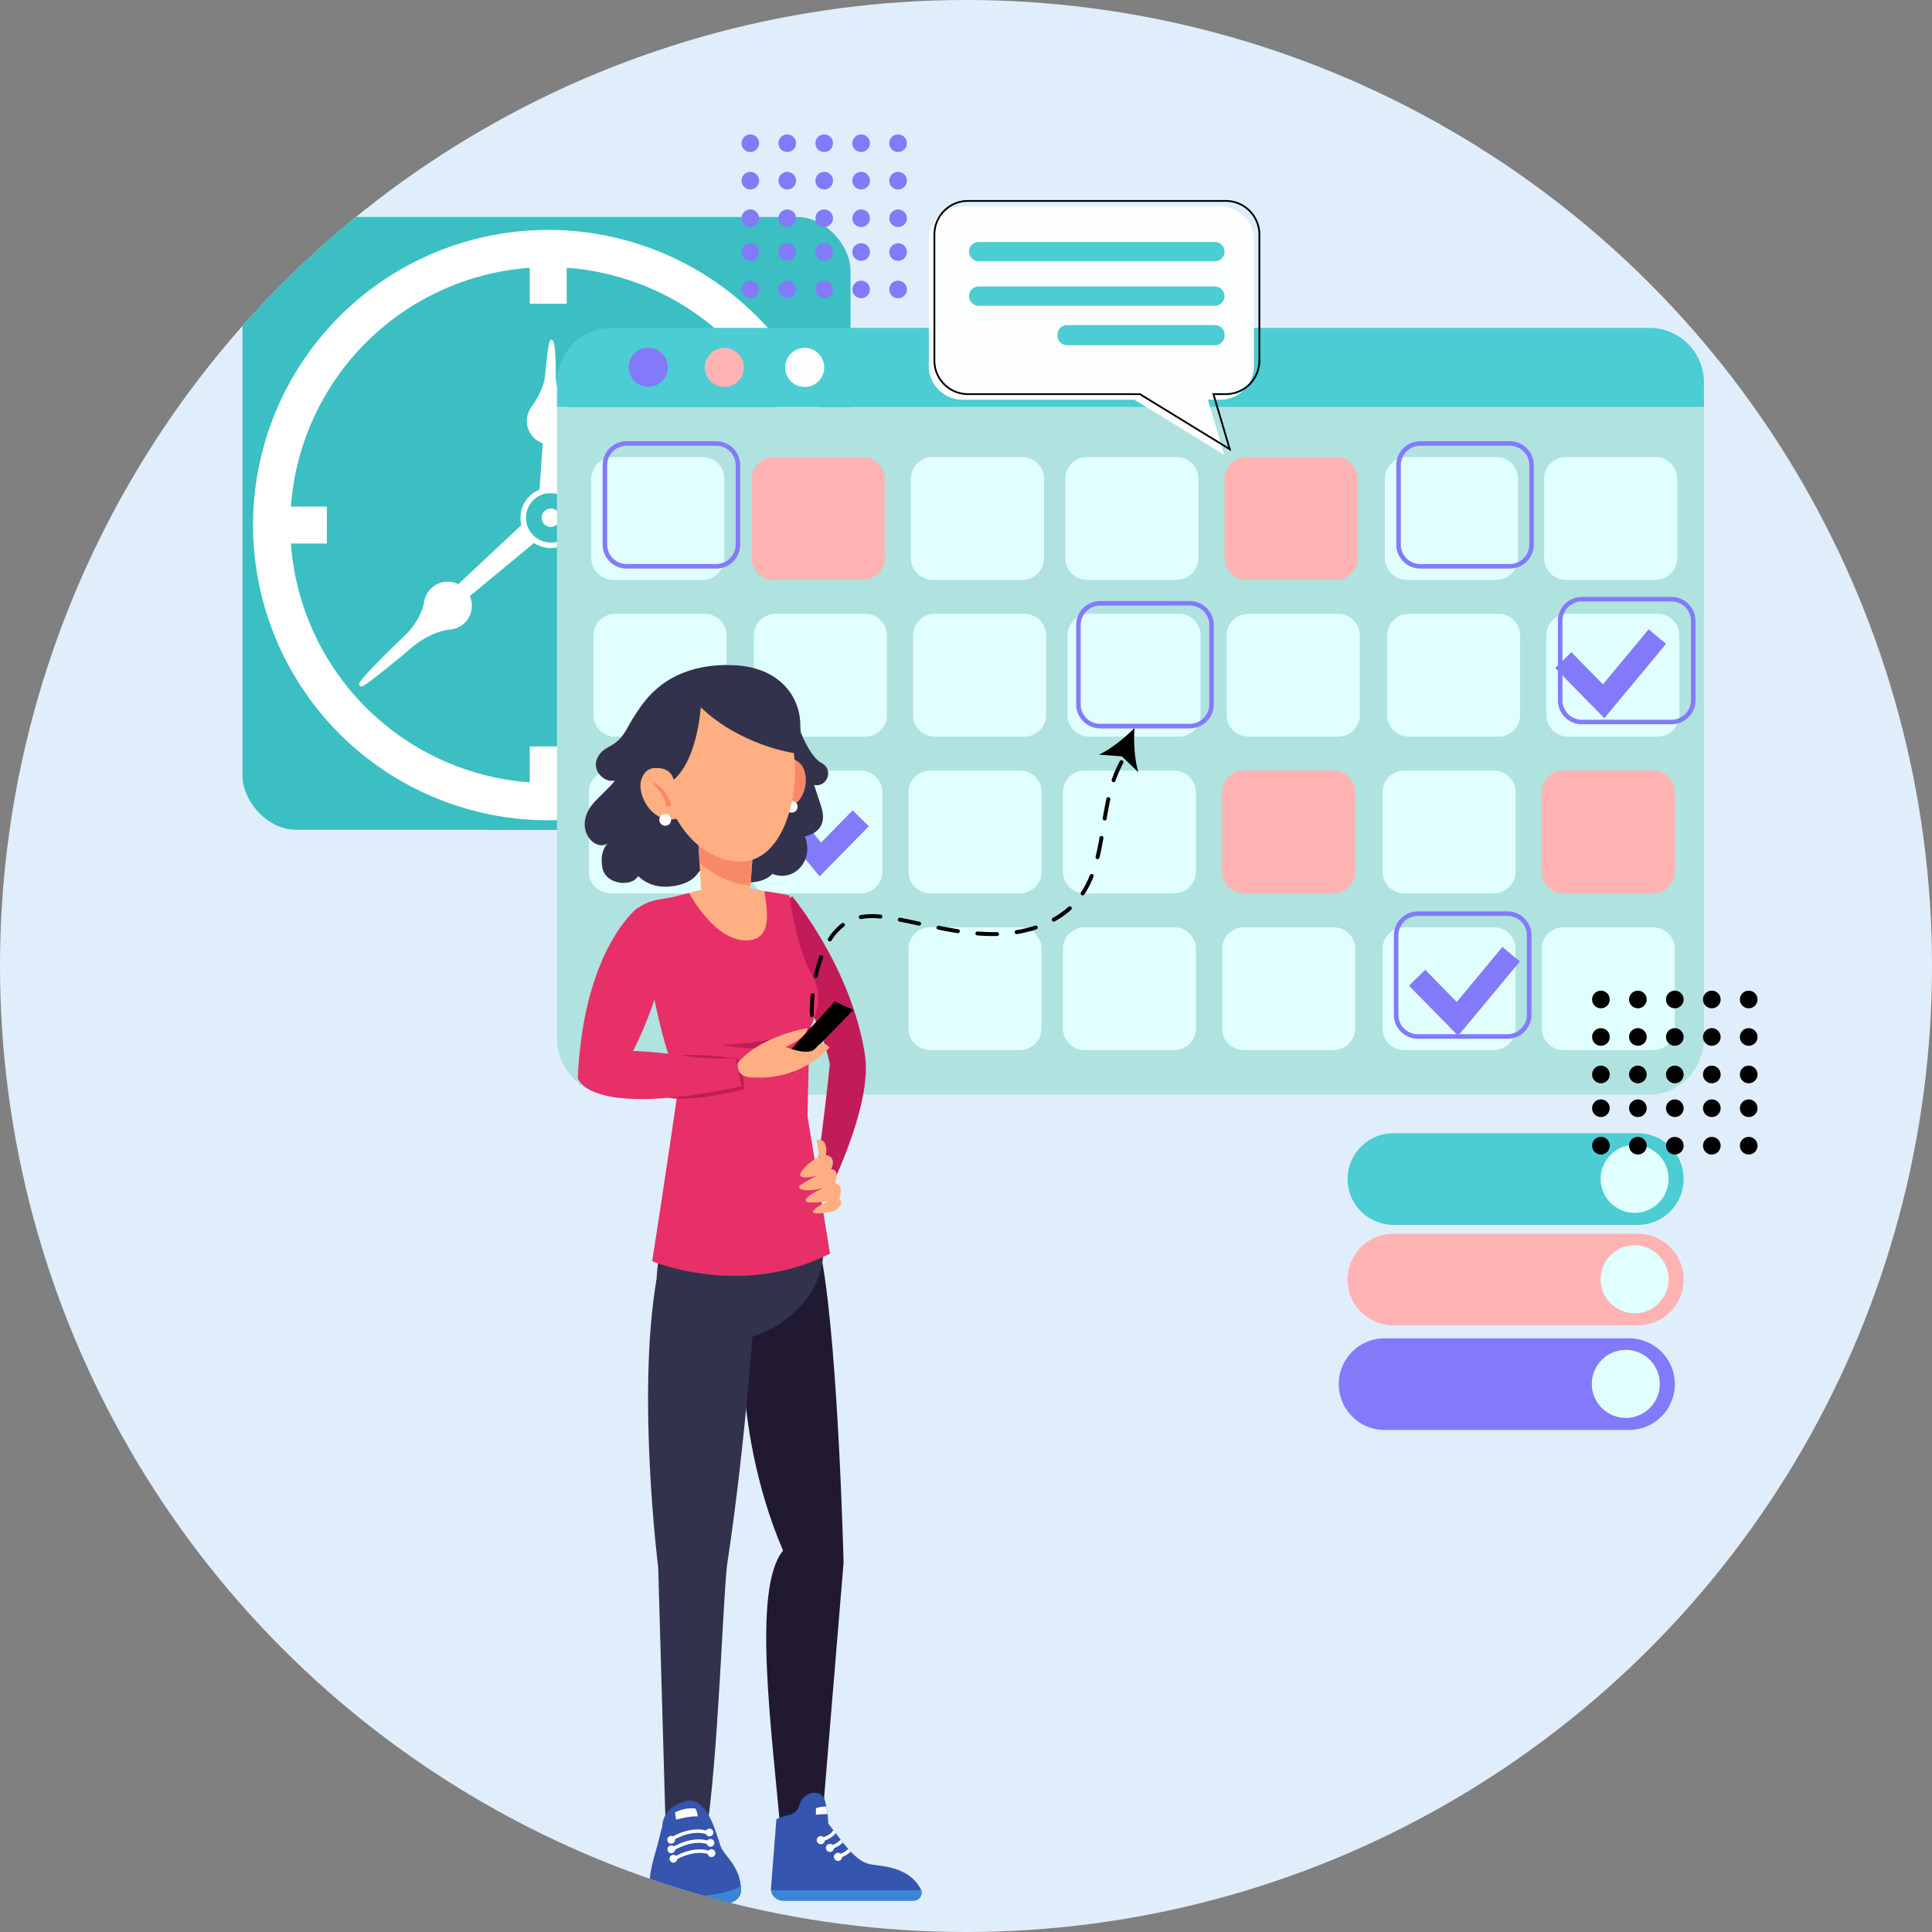 <svg xmlns="http://www.w3.org/2000/svg" xmlns:xlink="http://www.w3.org/1999/xlink" viewBox="0 0 1080 1080"><rect x="0" y="0" width="1080" height="1080" fill="#808080" stroke="none"/><defs><style>.cls-1{fill:#e0eefb;}.cls-2,.cls-6{fill:#3bbfc3;}.cls-3{isolation:isolate;}.cls-4{clip-path:url(#clip-path);}.cls-5{clip-path:url(#clip-path-2);}.cls-6{mix-blend-mode:multiply;}.cls-7{fill:#fff;}.cls-8{fill:#b0e2e0;}.cls-9{fill:#4cccd3;}.cls-10{fill:#e1fffe;}.cls-11{fill:#ffb3b3;}.cls-12{fill:#837af9;}.cls-13{fill:#fdffff;}.cls-14{fill:none;stroke:#000;stroke-miterlimit:10;}.cls-15{fill:#c11c57;}.cls-16{fill:#211931;}.cls-17{fill:#3555af;}.cls-18{fill:#3986d7;}.cls-19{fill:#32324c;}.cls-20{fill:#e63067;}.cls-21{fill:#ffaf82;}.cls-22{fill:#f88968;}</style><clipPath id="clip-path"><circle id="_Ellipse_" data-name="&lt;Ellipse&gt;" class="cls-1" cx="540" cy="540" r="540"/></clipPath><clipPath id="clip-path-2"><rect class="cls-2" x="135.57" y="121.28" width="339.89" height="342.58" rx="30" ry="30"/></clipPath></defs><title>3</title><g class="cls-3"><g id="Layer_2" data-name="Layer 2"><g id="Circle"><g id="Layer_22" data-name="Layer 22"><circle id="_Ellipse_2" data-name="&lt;Ellipse&gt;" class="cls-1" cx="540" cy="540" r="540"/><g class="cls-4"><rect class="cls-2" x="135.57" y="121.28" width="339.89" height="342.58" rx="30" ry="30"/><g class="cls-5"><path class="cls-6" d="M511.46,450.54V300.88l-.06-.07c-1.22-1.26-2.46-2.51-3.73-3.73s-2.46-2.51-3.73-3.73-2.46-2.5-3.73-3.72-2.46-2.51-3.73-3.73-2.46-2.51-3.73-3.73-2.46-2.51-3.73-3.73-2.46-2.51-3.72-3.73-2.47-2.51-3.73-3.73-2.47-2.51-3.73-3.73-2.46-2.51-3.73-3.72-2.46-2.51-3.73-3.74-2.46-2.5-3.73-3.72-2.46-2.51-3.73-3.73-2.46-2.51-3.72-3.73-2.47-2.51-3.74-3.73-2.46-2.51-3.72-3.73-2.47-2.51-3.73-3.73-2.47-2.51-3.73-3.73-2.46-2.5-3.73-3.72-2.46-2.51-3.73-3.74-2.46-2.5-3.73-3.72-2.46-2.51-3.73-3.73-2.46-2.51-3.72-3.73-2.47-2.51-3.74-3.73-2.46-2.51-3.72-3.73-2.46-2.51-3.73-3.73-2.46-2.51-3.73-3.73-2.46-2.5-3.73-3.72a142.16,142.16,0,1,0-201,201c1.22,1.27,2.46,2.51,3.73,3.74s2.46,2.5,3.73,3.72,2.46,2.51,3.73,3.73,2.46,2.51,3.73,3.73,2.46,2.51,3.72,3.73,2.47,2.51,3.73,3.73,2.47,2.51,3.73,3.73,2.47,2.51,3.73,3.73,2.46,2.5,3.73,3.72,2.46,2.51,3.73,3.73,2.46,2.51,3.73,3.73,2.46,2.51,3.73,3.73,2.46,2.51,3.73,3.73,2.46,2.51,3.72,3.73,2.47,2.51,3.73,3.73,2.47,2.51,3.73,3.73,2.46,2.51,3.73,3.73,2.46,2.5,3.73,3.72,2.46,2.51,3.73,3.73,2.46,2.51,3.73,3.73,2.46,2.51,3.73,3.73,2.46,2.51,3.73,3.73,2.46,2.51,3.72,3.73,2.47,2.51,3.73,3.73,2.46,2.51,3.73,3.72,2.46,2.51,3.73,3.74,2.46,2.5,3.73,3.72,2.46,2.51,3.73,3.73c.56.58,1.13,1.14,1.7,1.7H458.48A53.13,53.13,0,0,0,511.46,450.54Z"/></g><path class="cls-7" d="M306.46,128.53a165,165,0,1,0,165,165A165,165,0,0,0,306.46,128.53Zm10.31,308.82v-20.1H296.14v20.1A144.37,144.37,0,0,1,162.62,303.83h20.1V283.2h-20.1A144.37,144.37,0,0,1,296.14,149.68v20.1h20.63v-20.1A144.37,144.37,0,0,1,450.29,283.2h-20.1v20.63h20.1A144.37,144.37,0,0,1,316.77,437.35Z"/><path class="cls-7" d="M200.86,382c1.24-3.31,19.11-20.73,25.27-26.57a39.3,39.3,0,0,0,9.8-14.6,27.73,27.73,0,0,0,1-3.35,13.14,13.14,0,0,1,.81-3.6h0a13.4,13.4,0,0,1,18.47-7.36l35.25-33,8.26,9-37.1,30.73a13.24,13.24,0,0,1,1.14,4.8A13.44,13.44,0,0,1,251,352a12.89,12.89,0,0,0-1.94.34H249c-10.24,2-19,9.78-19.06,9.85s-6.69,5.65-13.34,11c-14.11,11.42-14.61,11-15.44,10.24A1.27,1.27,0,0,1,200.86,382Zm37-40.45a41.57,41.57,0,0,1-10.31,15.37c-8.5,8.06-18.08,17.7-22.42,22.7,5-3.69,14.72-11.56,23.46-18.93.34-.31,9.19-8.16,20-10.31a14.39,14.39,0,0,1,2.32-.39A11.39,11.39,0,0,0,261.75,338a11.15,11.15,0,0,0-1.27-4.71l-.38-.73.64-.53,36.05-29.86-5.4-5.84L256.58,329l-.66-.36a11.27,11.27,0,0,0-6.08-1.45,11.4,11.4,0,0,0-10.15,7.39h0a11.47,11.47,0,0,0-.69,3.12l0,.15A31.45,31.45,0,0,1,237.85,341.51Z"/><path class="cls-7" d="M291.45,294.92l-35,32.8A12.41,12.41,0,0,0,238,337.6a38.71,38.71,0,0,1-11.15,18.53c-9.59,9.1-26.1,25.6-25,26.57s27.42-21.27,27.42-21.27,8.89-8,19.54-10.09a13.64,13.64,0,0,1,2.15-.37,12.41,12.41,0,0,0,11.84-13,12.27,12.27,0,0,0-1.38-5.13l36.88-30.55Z"/><path class="cls-7" d="M313.11,275.86l-11.68-.16,2-27.91a13.17,13.17,0,0,1-5.71-21.11l0-.07a12.71,12.71,0,0,0,1.06-1.61c5.62-8.89,5.84-14.44,5.84-14.5,2-20.59,2.73-20.59,3.59-20.59s2.48.15,2.48,19.78c0,9,3.72,13.26,5.72,15.54a14.38,14.38,0,0,1,1.06,1.28,13.18,13.18,0,0,1-5.35,21.2Zm-10-1.67,8.44.12-.91-27.71.56-.17a11.64,11.64,0,0,0,5.18-18.93l-.07-.09a13.78,13.78,0,0,0-1-1.17c-2.14-2.43-6.11-6.94-6.11-16.55,0-10.16-.47-14.75-.84-16.79-.62,3.37-1.5,10.87-2.15,17.7,0,.18-.21,5.92-6.06,15.18a14.58,14.58,0,0,1-1.17,1.77l-.1.13a11.64,11.64,0,0,0,5.57,18.82l.6.17Z"/><path class="cls-7" d="M312.32,275.08l-.93-27.92a12.25,12.25,0,0,0,5.71-3.72,12.42,12.42,0,0,0-.18-16.45c-1.32-2-6.94-6-6.94-17.3,0-13.21-.8-19-1.71-19s-2.82,19.84-2.82,19.84-.14,5.67-5.93,14.85a15.13,15.13,0,0,1-1.12,1.7l-.09.11a12.4,12.4,0,0,0,5.94,20l-2,27.72Z"/><path class="cls-7" d="M307.91,306.37a16.94,16.94,0,1,1,6.66-1.37A16.91,16.91,0,0,1,307.91,306.37Zm0-30.8a13.68,13.68,0,0,0-5.45,1.13,13.86,13.86,0,0,0,5.46,26.6,13.67,13.67,0,0,0,5.45-1.12,13.86,13.86,0,0,0-5.46-26.61Z"/><path class="cls-7" d="M303.2,291.45a5.12,5.12,0,1,1,6.72,2.69A5.12,5.12,0,0,1,303.2,291.45Z"/><path class="cls-8" d="M311.36,227.51V580.23c0,17.41,13.68,31.66,30.4,31.66H922.12c16.72,0,30.4-14.25,30.4-31.66V227.51Z"/><path class="cls-9" d="M311.36,213.68v13.83H952.52V213.68a30.49,30.49,0,0,0-30.4-30.4H341.76a30.49,30.49,0,0,0-30.4,30.4"/><path class="cls-10" d="M875.34,324.16h50.09A12.15,12.15,0,0,0,937.58,312V267.65a12.15,12.15,0,0,0-12.15-12.15H875.34a12.15,12.15,0,0,0-12.14,12.15V312a12.15,12.15,0,0,0,12.14,12.14"/><path class="cls-10" d="M786.34,324.16h50.09A12.15,12.15,0,0,0,848.57,312V267.65a12.15,12.15,0,0,0-12.14-12.15H786.34a12.15,12.15,0,0,0-12.15,12.15V312a12.15,12.15,0,0,0,12.15,12.14"/><path class="cls-11" d="M696.67,324.16h50.09A12.15,12.15,0,0,0,758.91,312V267.65a12.15,12.15,0,0,0-12.15-12.15H696.67a12.15,12.15,0,0,0-12.14,12.15V312a12.15,12.15,0,0,0,12.14,12.14"/><path class="cls-10" d="M607.67,324.16h50.09A12.15,12.15,0,0,0,669.9,312V267.65a12.15,12.15,0,0,0-12.14-12.15H607.67a12.15,12.15,0,0,0-12.15,12.15V312a12.15,12.15,0,0,0,12.15,12.14"/><path class="cls-10" d="M521.35,324.16h50.09A12.15,12.15,0,0,0,583.58,312V267.65a12.15,12.15,0,0,0-12.14-12.15H521.35a12.15,12.15,0,0,0-12.15,12.15V312a12.15,12.15,0,0,0,12.15,12.14"/><path class="cls-11" d="M432.35,324.16h50.08A12.15,12.15,0,0,0,494.58,312V267.65a12.15,12.15,0,0,0-12.15-12.15H432.35a12.15,12.15,0,0,0-12.15,12.15V312a12.15,12.15,0,0,0,12.15,12.14"/><path class="cls-10" d="M342.68,324.16h50.09A12.15,12.15,0,0,0,404.92,312V267.65a12.15,12.15,0,0,0-12.15-12.15H342.68a12.15,12.15,0,0,0-12.15,12.15V312a12.15,12.15,0,0,0,12.15,12.14"/><path class="cls-10" d="M876.55,411.78h50.09a12.15,12.15,0,0,0,12.15-12.15V355.26a12.14,12.14,0,0,0-12.15-12.14H876.55a12.13,12.13,0,0,0-12.14,12.14v44.37a12.14,12.14,0,0,0,12.14,12.15"/><path class="cls-10" d="M787.55,411.78h50.09a12.15,12.15,0,0,0,12.14-12.15V355.26a12.14,12.14,0,0,0-12.14-12.14H787.55a12.14,12.14,0,0,0-12.15,12.14v44.37a12.15,12.15,0,0,0,12.15,12.15"/><path class="cls-10" d="M697.88,411.78H748a12.15,12.15,0,0,0,12.15-12.15V355.26A12.14,12.14,0,0,0,748,343.12H697.88a12.14,12.14,0,0,0-12.14,12.14v44.37a12.15,12.15,0,0,0,12.14,12.15"/><path class="cls-10" d="M608.88,411.78H659a12.14,12.14,0,0,0,12.14-12.15V355.26A12.13,12.13,0,0,0,659,343.12H608.88a12.14,12.14,0,0,0-12.15,12.14v44.37a12.15,12.15,0,0,0,12.15,12.15"/><path class="cls-10" d="M522.56,411.78h50.09a12.15,12.15,0,0,0,12.14-12.15V355.26a12.14,12.14,0,0,0-12.14-12.14H522.56a12.14,12.14,0,0,0-12.15,12.14v44.37a12.15,12.15,0,0,0,12.15,12.15"/><path class="cls-10" d="M433.55,411.78h50.09a12.15,12.15,0,0,0,12.15-12.15V355.26a12.14,12.14,0,0,0-12.15-12.14H433.55a12.14,12.14,0,0,0-12.14,12.14v44.37a12.15,12.15,0,0,0,12.14,12.15"/><path class="cls-10" d="M343.89,411.78H394a12.14,12.14,0,0,0,12.14-12.15V355.26A12.13,12.13,0,0,0,394,343.12H343.89a12.14,12.14,0,0,0-12.15,12.14v44.37a12.15,12.15,0,0,0,12.15,12.15"/><path class="cls-11" d="M874,499.39h50.09a12.14,12.14,0,0,0,12.14-12.15V442.88a12.14,12.14,0,0,0-12.14-12.15H874a12.15,12.15,0,0,0-12.15,12.15v44.36A12.15,12.15,0,0,0,874,499.39"/><path class="cls-10" d="M785,499.39h50.08a12.15,12.15,0,0,0,12.15-12.15V442.88a12.15,12.15,0,0,0-12.15-12.15H785a12.15,12.15,0,0,0-12.15,12.15v44.36A12.15,12.15,0,0,0,785,499.39"/><path class="cls-11" d="M695.33,499.39h50.09a12.15,12.15,0,0,0,12.15-12.15V442.88a12.15,12.15,0,0,0-12.15-12.15H695.33a12.14,12.14,0,0,0-12.14,12.15v44.36a12.14,12.14,0,0,0,12.14,12.15"/><path class="cls-10" d="M606.33,499.39h50.08a12.15,12.15,0,0,0,12.15-12.15V442.88a12.15,12.15,0,0,0-12.15-12.15H606.33a12.15,12.15,0,0,0-12.15,12.15v44.36a12.15,12.15,0,0,0,12.15,12.15"/><path class="cls-10" d="M520,499.39h50.08a12.15,12.15,0,0,0,12.15-12.15V442.88a12.15,12.15,0,0,0-12.15-12.15H520a12.15,12.15,0,0,0-12.15,12.15v44.36A12.15,12.15,0,0,0,520,499.39"/><path class="cls-10" d="M431,499.39h50.09a12.15,12.15,0,0,0,12.15-12.15V442.88a12.15,12.15,0,0,0-12.15-12.15H431a12.15,12.15,0,0,0-12.14,12.15v44.36A12.15,12.15,0,0,0,431,499.39"/><path class="cls-10" d="M341.34,499.39h50.09a12.15,12.15,0,0,0,12.14-12.15V442.88a12.15,12.15,0,0,0-12.14-12.15H341.34a12.15,12.15,0,0,0-12.15,12.15v44.36a12.15,12.15,0,0,0,12.15,12.15"/><path class="cls-10" d="M874,587h50.09a12.14,12.14,0,0,0,12.14-12.14V530.49a12.14,12.14,0,0,0-12.14-12.15H874a12.15,12.15,0,0,0-12.15,12.15v44.37A12.15,12.15,0,0,0,874,587"/><path class="cls-10" d="M785,587h50.08a12.15,12.15,0,0,0,12.15-12.14V530.49a12.15,12.15,0,0,0-12.15-12.15H785a12.15,12.15,0,0,0-12.15,12.15v44.37A12.15,12.15,0,0,0,785,587"/><path class="cls-10" d="M695.33,587h50.09a12.15,12.15,0,0,0,12.15-12.14V530.49a12.15,12.15,0,0,0-12.15-12.15H695.33a12.14,12.14,0,0,0-12.14,12.15v44.37A12.14,12.14,0,0,0,695.33,587"/><path class="cls-10" d="M606.33,587h50.08a12.15,12.15,0,0,0,12.15-12.14V530.49a12.15,12.15,0,0,0-12.15-12.15H606.33a12.15,12.15,0,0,0-12.15,12.15v44.37A12.15,12.15,0,0,0,606.33,587"/><path class="cls-10" d="M520,587h50.08a12.15,12.15,0,0,0,12.15-12.14V530.49a12.15,12.15,0,0,0-12.15-12.15H520a12.15,12.15,0,0,0-12.15,12.15v44.37A12.15,12.15,0,0,0,520,587"/><path class="cls-12" d="M351.47,205.33a10.92,10.92,0,1,0,10.92-10.92,10.91,10.91,0,0,0-10.92,10.92"/><path class="cls-11" d="M394,205.4a10.92,10.92,0,1,0,10.92-10.92A10.92,10.92,0,0,0,394,205.4"/><path class="cls-13" d="M438.91,205.4a10.92,10.92,0,1,0,10.92-10.92,10.92,10.92,0,0,0-10.92,10.92"/><path class="cls-12" d="M793.94,317.83a13.42,13.42,0,0,1-13.41-13.41V260.05a13.42,13.42,0,0,1,13.41-13.41H844a13.42,13.42,0,0,1,13.41,13.41v44.37A13.43,13.43,0,0,1,844,317.83H793.94m0-68.66a10.89,10.89,0,0,0-10.88,10.88v44.37a10.9,10.9,0,0,0,10.88,10.88H844a10.9,10.9,0,0,0,10.88-10.88V260.05A10.89,10.89,0,0,0,844,249.17Z"/><path class="cls-12" d="M350.28,317.83a13.42,13.42,0,0,1-13.41-13.41V260.05a13.42,13.42,0,0,1,13.41-13.41h50.09a13.42,13.42,0,0,1,13.41,13.41v44.37a13.43,13.43,0,0,1-13.41,13.41H350.28m0-68.66a10.89,10.89,0,0,0-10.88,10.88v44.37a10.9,10.9,0,0,0,10.88,10.88h50.09a10.9,10.9,0,0,0,10.88-10.88V260.05a10.89,10.89,0,0,0-10.88-10.88Z"/><path class="cls-12" d="M884.29,404.87a13.42,13.42,0,0,1-13.41-13.41V347.09a13.42,13.42,0,0,1,13.41-13.41h50.09a13.43,13.43,0,0,1,13.41,13.41v44.37a13.42,13.42,0,0,1-13.41,13.41H884.29m0-68.66a10.89,10.89,0,0,0-10.88,10.88v44.37a10.89,10.89,0,0,0,10.88,10.88h50.09a10.89,10.89,0,0,0,10.88-10.88V347.09a10.89,10.89,0,0,0-10.88-10.88Z"/><path class="cls-12" d="M615,407.15a13.43,13.43,0,0,1-13.42-13.41V349.37A13.43,13.43,0,0,1,615,336h50.08a13.43,13.43,0,0,1,13.42,13.41v44.37a13.43,13.43,0,0,1-13.42,13.41H615m0-68.66a10.89,10.89,0,0,0-10.88,10.88v44.37A10.89,10.89,0,0,0,615,404.62h50.08A10.89,10.89,0,0,0,676,393.74V349.37a10.89,10.89,0,0,0-10.88-10.88Z"/><path class="cls-12" d="M792.6,580.67a13.43,13.43,0,0,1-13.42-13.41V522.89a13.43,13.43,0,0,1,13.42-13.41h50.08a13.43,13.43,0,0,1,13.42,13.41v44.37a13.43,13.43,0,0,1-13.42,13.41H792.6m0-68.66a10.89,10.89,0,0,0-10.88,10.88v44.37a10.89,10.89,0,0,0,10.88,10.88h50.08a10.89,10.89,0,0,0,10.88-10.88V522.89A10.89,10.89,0,0,0,842.68,512Z"/><polygon class="cls-12" points="458.21 489.88 485.68 461.87 476.64 453 458.99 470.99 433.45 440.24 423.71 448.33 458.21 489.88"/><polygon class="cls-12" points="896.84 401.46 869.36 373.45 878.4 364.58 896.05 382.57 921.59 351.82 931.34 359.91 896.84 401.46"/><polygon class="cls-12" points="815.11 579 787.63 550.99 796.67 542.12 814.33 560.11 839.86 529.36 849.61 537.45 815.11 579"/><path d="M634.16,407c-5.37,5.48-13.17,11.77-19.83,14.86l12.78.93,9.22,8.88c-2.15-7-2.67-17-2.17-24.67"/><path class="cls-13" d="M519.21,134.17v70.55a18.78,18.78,0,0,0,18.73,18.72h96.14l50.25,30.8-9.13-30.8h7a18.78,18.78,0,0,0,18.72-18.72V134.17a18.78,18.78,0,0,0-18.72-18.73H537.94a18.79,18.79,0,0,0-18.73,18.73"/><path class="cls-14" d="M522.33,131.05V201.6a18.78,18.78,0,0,0,18.73,18.72H637.2l50.25,30.8-9.13-30.8h7A18.78,18.78,0,0,0,704,201.6V131.05a18.78,18.78,0,0,0-18.72-18.73H541.06A18.79,18.79,0,0,0,522.33,131.05Z"/><path class="cls-9" d="M547.12,146.06h132a5.4,5.4,0,0,0,0-10.8h-132a5.4,5.4,0,0,0,0,10.8"/><path class="cls-9" d="M547.12,170.94h132a5.4,5.4,0,0,0,0-10.8h-132a5.4,5.4,0,0,0,0,10.8"/><path class="cls-9" d="M596.53,193h82.64a5.42,5.42,0,0,0,5.4-5.4v-.48a5.42,5.42,0,0,0-5.4-5.4H596.53a5.42,5.42,0,0,0-5.4,5.4v.48a5.42,5.42,0,0,0,5.4,5.4"/><path class="cls-12" d="M497.13,140.86A4.91,4.91,0,1,0,502,136a4.91,4.91,0,0,0-4.91,4.91"/><path class="cls-12" d="M476.48,140.86a4.91,4.91,0,1,0,4.91-4.91,4.91,4.91,0,0,0-4.91,4.91"/><path class="cls-12" d="M455.83,140.86a4.91,4.91,0,1,0,4.91-4.91,4.91,4.91,0,0,0-4.91,4.91"/><path class="cls-12" d="M435.18,140.86a4.91,4.91,0,1,0,4.91-4.91,4.91,4.91,0,0,0-4.91,4.91"/><path class="cls-12" d="M414.53,140.86a4.91,4.91,0,1,0,4.91-4.91,4.91,4.91,0,0,0-4.91,4.91"/><path class="cls-12" d="M497.13,161.82A4.91,4.91,0,1,0,502,156.9a4.91,4.91,0,0,0-4.91,4.92"/><path class="cls-12" d="M476.48,161.82a4.91,4.91,0,1,0,4.91-4.92,4.91,4.91,0,0,0-4.91,4.92"/><path class="cls-12" d="M455.83,161.82a4.91,4.91,0,1,0,4.91-4.92,4.91,4.91,0,0,0-4.91,4.92"/><path class="cls-12" d="M435.18,161.82a4.91,4.91,0,1,0,4.91-4.92,4.91,4.91,0,0,0-4.91,4.92"/><path class="cls-12" d="M414.53,161.82a4.91,4.91,0,1,0,4.91-4.92,4.91,4.91,0,0,0-4.91,4.92"/><path class="cls-12" d="M497.13,80.07A4.91,4.91,0,1,0,502,75.16a4.91,4.91,0,0,0-4.91,4.91"/><path class="cls-12" d="M476.48,80.07a4.91,4.91,0,1,0,4.91-4.91,4.91,4.91,0,0,0-4.91,4.91"/><path class="cls-12" d="M455.83,80.07a4.91,4.91,0,1,0,4.91-4.91,4.91,4.91,0,0,0-4.91,4.91"/><path class="cls-12" d="M435.18,80.07a4.91,4.91,0,1,0,4.91-4.91,4.91,4.91,0,0,0-4.91,4.91"/><path class="cls-12" d="M414.53,80.07a4.91,4.91,0,1,0,4.91-4.91,4.91,4.91,0,0,0-4.91,4.91"/><path class="cls-12" d="M497.13,101A4.91,4.91,0,1,0,502,96.11a4.91,4.91,0,0,0-4.91,4.91"/><path class="cls-12" d="M476.48,101a4.91,4.91,0,1,0,4.91-4.91,4.91,4.91,0,0,0-4.91,4.91"/><path class="cls-12" d="M455.83,101a4.91,4.91,0,1,0,4.91-4.91,4.91,4.91,0,0,0-4.91,4.91"/><path class="cls-12" d="M435.18,101a4.91,4.91,0,1,0,4.91-4.91,4.91,4.91,0,0,0-4.91,4.91"/><path class="cls-12" d="M414.53,101a4.91,4.91,0,1,0,4.91-4.91,4.91,4.91,0,0,0-4.91,4.91"/><path class="cls-12" d="M497.13,122a4.91,4.91,0,1,0,4.91-4.92,4.91,4.91,0,0,0-4.91,4.92"/><path class="cls-12" d="M476.48,122a4.91,4.91,0,1,0,4.91-4.92,4.91,4.91,0,0,0-4.91,4.92"/><path class="cls-12" d="M455.83,122a4.91,4.91,0,1,0,4.91-4.92,4.91,4.91,0,0,0-4.91,4.92"/><path class="cls-12" d="M435.18,122a4.91,4.91,0,1,0,4.91-4.92,4.91,4.91,0,0,0-4.91,4.92"/><path class="cls-12" d="M414.53,122a4.91,4.91,0,1,0,4.91-4.92,4.91,4.91,0,0,0-4.91,4.92"/><path class="cls-9" d="M778.93,684.71H915.54a25.61,25.61,0,1,0,0-51.22H778.93a25.61,25.61,0,1,0,0,51.22"/><path class="cls-10" d="M913.75,678h0a19,19,0,1,0-19-19,19.06,19.06,0,0,0,19,19"/><path class="cls-11" d="M778.93,740.88H915.54a25.61,25.61,0,0,0,0-51.22H778.93a25.61,25.61,0,1,0,0,51.22"/><path class="cls-10" d="M913.75,734.14h0a19,19,0,1,0-19-19,19.06,19.06,0,0,0,19,19"/><path class="cls-12" d="M774,799.35H910.63a25.61,25.61,0,0,0,0-51.22H774a25.61,25.61,0,0,0,0,51.22"/><path class="cls-10" d="M908.84,792.61h0a19,19,0,1,0-19-19,19,19,0,0,0,19,19"/><path d="M972.62,619.51a4.92,4.92,0,1,0,4.92-4.92,4.91,4.91,0,0,0-4.92,4.92"/><path d="M952,619.51a4.92,4.92,0,1,0,4.91-4.92,4.91,4.91,0,0,0-4.91,4.92"/><path d="M931.32,619.51a4.92,4.92,0,1,0,4.91-4.92,4.91,4.91,0,0,0-4.91,4.92"/><path d="M910.67,619.51a4.92,4.92,0,1,0,4.91-4.92,4.91,4.91,0,0,0-4.91,4.92"/><path d="M890,619.51a4.92,4.92,0,1,0,4.91-4.92,4.91,4.91,0,0,0-4.91,4.92"/><path d="M972.62,640.46a4.92,4.92,0,1,0,4.92-4.92,4.91,4.91,0,0,0-4.92,4.92"/><path d="M952,640.46a4.92,4.92,0,1,0,4.91-4.92,4.91,4.91,0,0,0-4.91,4.92"/><path d="M931.32,640.46a4.92,4.92,0,1,0,4.91-4.92,4.91,4.91,0,0,0-4.91,4.92"/><path d="M910.67,640.46a4.92,4.92,0,1,0,4.91-4.92,4.91,4.91,0,0,0-4.91,4.92"/><path d="M890,640.46a4.92,4.92,0,1,0,4.91-4.92,4.91,4.91,0,0,0-4.91,4.92"/><path d="M972.62,558.71a4.92,4.92,0,1,0,4.92-4.91,4.92,4.92,0,0,0-4.92,4.91"/><path d="M952,558.71a4.92,4.92,0,1,0,4.91-4.91,4.91,4.91,0,0,0-4.91,4.91"/><path d="M931.32,558.71a4.92,4.92,0,1,0,4.91-4.91,4.91,4.91,0,0,0-4.91,4.91"/><path d="M910.67,558.71a4.92,4.92,0,1,0,4.91-4.91,4.91,4.91,0,0,0-4.91,4.91"/><path d="M890,558.71a4.92,4.92,0,1,0,4.91-4.91,4.91,4.91,0,0,0-4.91,4.91"/><path d="M972.62,579.67a4.92,4.92,0,1,0,4.92-4.92,4.91,4.91,0,0,0-4.92,4.92"/><path d="M952,579.67a4.92,4.92,0,1,0,4.91-4.92,4.91,4.91,0,0,0-4.91,4.92"/><path d="M931.32,579.67a4.92,4.92,0,1,0,4.91-4.92,4.91,4.91,0,0,0-4.91,4.92"/><path d="M910.67,579.67a4.92,4.92,0,1,0,4.91-4.92,4.91,4.91,0,0,0-4.91,4.92"/><path d="M890,579.67a4.92,4.92,0,1,0,4.91-4.92,4.91,4.91,0,0,0-4.91,4.92"/><path d="M972.62,600.62a4.92,4.92,0,1,0,4.92-4.91,4.91,4.91,0,0,0-4.92,4.91"/><path d="M952,600.62a4.92,4.92,0,1,0,4.91-4.91,4.91,4.91,0,0,0-4.91,4.91"/><path d="M931.32,600.62a4.92,4.92,0,1,0,4.91-4.91,4.91,4.91,0,0,0-4.91,4.91"/><path d="M910.67,600.62a4.92,4.92,0,1,0,4.91-4.91,4.91,4.91,0,0,0-4.91,4.91"/><path d="M890,600.62a4.92,4.92,0,1,0,4.91-4.91,4.91,4.91,0,0,0-4.91,4.91"/><path class="cls-15" d="M442.82,501s33.22,39.89,40.72,88.85c4.46,29.14-22,80.09-22,80.09s-3.64,1.06-5.25-13.4c0,0,4.28-29.38,7.6-61.77,0,0-6.6-33.37-23.24-45.38C440.66,549.35,427.35,512.45,442.82,501Z"/><path class="cls-16" d="M471.56,873.54,458.9,1026.45H436.59c-5.16-59.59-16.28-138.47,1.14-159.67C406.89,794.82,416,722,416,722c17-7.79,43.65-16.63,43.65-16.63C468.71,756.82,471.56,873.54,471.56,873.54Z"/><path class="cls-17" d="M510.7,1062.49H437.75a6.75,6.75,0,0,1-6.74-7.27l3-38.32a42.21,42.21,0,0,1,7.28-2.4,7.39,7.39,0,0,0,5.41-4.91c.06-.18.1-.37.15-.56,1.68-7.37,12.31-9.72,14.27-2.51.26.93.48,1.84.66,2.71.05.21.1.43.14.64.31,1.55.54,3,.7,4.22,0,0,0,.06,0,.08a42.27,42.27,0,0,1,.36,5.21c1,1.23,1.9,2.44,2.8,3.62l1.35,1.76c1,1.25,1.89,2.46,2.81,3.63l1.26,1.6c1,1.26,2,2.46,3,3.58.45.51.9,1,1.36,1.49,3.76,4,7.56,6.65,12,7.28,7.91,1.08,20.84,2,27.08,13.56a4.3,4.3,0,0,1,.31.74A4.5,4.5,0,0,1,510.7,1062.49Z"/><path class="cls-18" d="M510.7,1062.49H437.75a6.76,6.76,0,0,1-6.7-5.85H515A4.5,4.5,0,0,1,510.7,1062.49Z"/><path class="cls-7" d="M467.12,1024.76c-.85,1.24-2.57,2.74-6,4.13-.59.24-1.24.47-1.93.7l-.63-1.9c.69-.23,1.31-.46,1.87-.69,4-1.6,5.09-3.19,5.38-4Z"/><path class="cls-7" d="M461.09,1028.64a2.26,2.26,0,1,1-2.26-2.26A2.26,2.26,0,0,1,461.09,1028.64Z"/><path class="cls-7" d="M471.19,1030a14.18,14.18,0,0,1-5,3.14c-.7.3-1.46.58-2.31.87l-.63-1.91c.79-.27,1.5-.53,2.13-.79a11.54,11.54,0,0,0,4.54-2.91Z"/><path class="cls-7" d="M466.2,1033a2.26,2.26,0,1,1-2.26-2.26A2.27,2.27,0,0,1,466.2,1033Z"/><path class="cls-7" d="M475.56,1035.06a14.39,14.39,0,0,1-4.84,3,24.66,24.66,0,0,1-2.34.88l-.63-1.91c.8-.26,1.51-.53,2.15-.8a12.23,12.23,0,0,0,4.3-2.66C474.65,1034.08,475.1,1034.58,475.56,1035.06Z"/><path class="cls-7" d="M470.73,1038a2.27,2.27,0,1,1-2.26-2.27A2.26,2.26,0,0,1,470.73,1038Z"/><path class="cls-7" d="M462.59,1014.09a52.49,52.49,0,0,0-6.5.37l0-3.65a16.35,16.35,0,0,1,5.76-.94C462.2,1011.42,462.43,1012.85,462.59,1014.09Z"/><path class="cls-19" d="M422.57,722s-5.27,81.6-16,151.86c-2.29,15-5.1,111.24-12,152.58H372.24l-4.3-150.18s-12.07-95.86-1-160.7Z"/><path class="cls-17" d="M414.14,1057.39c-.64,12.86-40.83,8.43-47.26,4.57-2.48-1.49-3.52-4.36-3.71-7.84-.32-5.54,1.51-12.64,3.09-18.2,2.57-9.06,2.22-8.89,4-15.08,0,0-.46-10.06,12.71-13.91s18,21.22,20.25,26c2,4.42,10,10.46,10.88,21.33A24.31,24.31,0,0,1,414.14,1057.39Z"/><path class="cls-7" d="M375.82,1029l-1.05-1.62c.49-.32,12.11-7.77,22.22-3.33l-.77,1.76C387.05,1021.77,375.93,1028.9,375.82,1029Z"/><path class="cls-7" d="M377,1040.16l-1.06-1.61c.49-.32,12.11-7.77,22.23-3.34l-.78,1.77C388.19,1033,377.08,1040.09,377,1040.16Z"/><path class="cls-7" d="M376.39,1034.57l-1.05-1.62c.49-.31,12.11-7.77,22.22-3.33l-.77,1.76C387.62,1027.36,376.5,1034.5,376.39,1034.57Z"/><path class="cls-7" d="M377.35,1028.47a2.17,2.17,0,1,1-2.17-2.17A2.17,2.17,0,0,1,377.35,1028.47Z"/><path class="cls-7" d="M377.46,1033.77a2.17,2.17,0,1,1-2.17-2.17A2.17,2.17,0,0,1,377.46,1033.77Z"/><path class="cls-7" d="M378.61,1039.07a2.17,2.17,0,1,1-2.17-2.17A2.17,2.17,0,0,1,378.61,1039.07Z"/><path class="cls-7" d="M399.92,1035.94a2.17,2.17,0,1,1-2.17-2.17A2.17,2.17,0,0,1,399.92,1035.94Z"/><path class="cls-7" d="M399.34,1030.16a2.17,2.17,0,1,1-2.16-2.17A2.17,2.17,0,0,1,399.34,1030.16Z"/><path class="cls-7" d="M398.77,1024.37a2.17,2.17,0,1,1-2.17-2.17A2.17,2.17,0,0,1,398.77,1024.37Z"/><path class="cls-18" d="M414.14,1057.39c-.64,12.86-40.83,8.43-47.26,4.57-2.48-1.49-3.52-4.36-3.71-7.84,4.22,2.41,11.66,5.41,22.78,5.61,13.63.25,23.46-2.51,28.15-5.43A24.31,24.31,0,0,1,414.14,1057.39Z"/><path class="cls-7" d="M388.65,1010.9a21.46,21.46,0,0,0-11.3,2.25l.59,4.07s7.28-2.14,12.1-1.82A9.58,9.58,0,0,0,388.65,1010.9Z"/><path class="cls-19" d="M369,698.61c-2.2,11.65-4.12,31.11,1.76,50.68,0,0,41,10.19,69.88-12.72,18.88-15,19.77-32.54,19.54-38Z"/><path class="cls-20" d="M464,700.75c-49.73,25.33-99.43,4.24-99.43,4.24,6.83-43.27,15.1-100.4,15.1-100.4-13.69-26.19-22.4-97.5-22.4-97.5,8-5,11.79-3.77,21-6.19,2.59-.68,5-1.26,7-1.72,4.16-1,6.86-1.44,6.86-1.44,12.55-1.71,25.6-.8,35.1.43l.19,0c8.34,1.09,13.9,2.42,13.9,2.42s3.82,28.85,12.06,43.45,1.94,23.42,0,29.78a22.2,22.2,0,0,0-.72,4.77c-.55,8-1.23,45.48-1.23,45.48Z"/><path class="cls-21" d="M417.51,525.69c-13.65.42-25.87-14.9-32.32-26.51,4.16-1,6.86-1.44,6.86-1.44,12.55-1.71,25.6-.8,35.1.43l.19,0C429,509.87,431.88,525.24,417.51,525.69Z"/><path class="cls-15" d="M453.3,573.85a22.2,22.2,0,0,0-.72,4.77c-24.11,12.39-49.09,5.32-49.09,5.32C435.94,583.39,453.3,573.85,453.3,573.85Z"/><path class="cls-21" d="M461.65,645.71a10.55,10.55,0,0,0-.62-6.62c-1.24-2.6-4.5-1.91-4.5-1.91l1.53,9.31s-6.75,3.33-10.15,8.66,8.65,2.06,8.65,2.06-6.5,3.4-9,5.17.39,4.33,12.07,2c0,0-9.25,4.11-9.25,6.62s12.64.37,12.64.37-8.15,3.78-8.6,6c-.32,1.64,6.13.77,9.53.2a8.73,8.73,0,0,0,5-2.61c1.25-1.35,2-3.16.18-5,0,0,3.09-7.61-2.33-8.64,0,0,3.12-7.43-2.2-7.73C464.59,653.55,468.18,646.77,461.65,645.71Z"/><path class="cls-15" d="M412.56,592a43.36,43.36,0,0,1,1.51,4.2,44.59,44.59,0,0,1,1.87,12.62c-4,1.08-44.7,11.72-51-.23-1.63-3.11-1.86-9.5,1.4-13.56,2.58-3.21,6.56-4,9.59-4.44C389.16,588.61,403.71,590.44,412.56,592Z"/><path d="M432.9,596.82l9.93,2.84L477,564.59l-10.33-4.73Z"/><path class="cls-21" d="M422.17,602.27a52.79,52.79,0,0,0,41.47-16.63c-.94-1.13-2.35-2.44-4-2.34-1.89.11-2.94,2-4,3-1.93,1.87-6.22,2.85-16.56-1.07,0,0,11.78-4.76,12.43-10.53,0,0-26.58,4.32-39.09,19.57C412.47,594.31,410.4,602.89,422.17,602.27Z"/><path class="cls-20" d="M356.58,507.37s-30.26,22.48-33.6,95.2c0,0,4.93,23.12,91.55,4.64l-3.4-15.63a166.85,166.85,0,0,1-30.32-1.46,238.48,238.48,0,0,0-26.91-2.65S391.89,514.31,356.58,507.37Z"/><path class="cls-19" d="M455.05,438.78c1.38,4.06,2.81,8.26,4.17,12.71,4.32,14.18-9.33,16-9.33,16s4.39,9.66-2.51,17.39a13.53,13.53,0,0,1-15.61,3.58s-3.16,4.21-11.46,4.73c-12.05.76-16.44-4.07-16.44-4.07l-12.59-2.26c-1.65.93-2.94,7.08-16.25,8.64-12.11,1.41-18.33-5.85-18.33-5.85-3.21,6.27-18.27,5.17-20-4.76-1.6-9.33,2.74-13.15,3.27-13.58-7.82,5.54-20.87-9.44-7.05-23.64,5.63-5.78,8.73-8.47,10.84-11.36-6.27,1.49-12.81-5.8-10-12.17,3.61-8.21,10.22-4.94,16.67-16.72,8.58-15.65,15.14-21,15.52-21.3h0c11.08-10.5,27.44-15.31,45.34-14.2,15.23.94,24.11,7.17,29.24,13.57A32.07,32.07,0,0,1,447.37,405c0,1.49.12,2.95.25,4.39,2.13,5.18,6.5,14.36,11.65,17.15C466.28,430.28,462.36,440.34,455.05,438.78Z"/><path class="cls-22" d="M433.53,428.64s7.89-9,14.33-1.18c5.66,6.89,2.14,25.11-11.66,24.61Z"/><path class="cls-7" d="M445.87,450.93a3.32,3.32,0,1,1-3.32-3.31A3.32,3.32,0,0,1,445.87,450.93Z"/><path class="cls-21" d="M419.32,497.49c-.7,8.26-17.78,13.12-27.48-.9l-1-18.11-.75-13.31,31.19,6.05-1.55,21Z"/><path class="cls-22" d="M419.52,494.73c-10.65.15-22.54-7.19-28.48-12.26l-1-17.3,31.19,6.05Z"/><path class="cls-21" d="M407.44,481c-32.91-7.53-38.89-50.67-38.89-50.67a47.72,47.72,0,0,1,.45-7.09,54.43,54.43,0,0,1,1.6-7.87C373,407,378,397.58,388.85,393.45l1-.37c17.95-6.37,44.19-3.39,52.17,20.37a40.33,40.33,0,0,1,1.22,4.6c.19.93.36,1.91.5,2.91C447.34,445.49,437,487.72,407.44,481Z"/><path class="cls-21" d="M374.22,431.16s-11.81-6.48-15.59,4.28c-3.33,9.45,7.42,27.34,21.8,21.48Z"/><path class="cls-22" d="M375,449.11c-1-3.11-3.95-9.51-11.17-12.37,0,0,7.72,7.28,8.3,12.91a1.4,1.4,0,0,0,1.43,1.28h.17A1.39,1.39,0,0,0,375,449.11Z"/><path class="cls-19" d="M391.72,395.38s-1.66,28.88-15.12,40.54c0,0-1.16-7.66-11.65-6.51,0,0-1-1.79-2.52-10.48s4-44.55,43.76-42.24c0,0,12.65-2.57,30.35,12.57s7.22,31.7,7.22,31.7S414.23,416.88,391.72,395.38Z"/><circle class="cls-7" cx="371.86" cy="458.3" r="3.31"/><path d="M453.17,568.35a1.13,1.13,0,0,1-.49-.91,95.75,95.75,0,0,1,.49-11.11,1.1,1.1,0,1,1,2.18.22,96,96,0,0,0-.47,10.86,1.09,1.09,0,0,1-1.09,1.11,1.11,1.11,0,0,1-.62-.17m2.23-21.85a1.11,1.11,0,0,1-.47-1.16c.52-2.31,1.12-4.63,1.81-6.88.38-1.28.81-2.56,1.28-3.83a1.1,1.1,0,0,1,2.06.76c-.45,1.23-.86,2.47-1.24,3.71-.67,2.2-1.26,4.46-1.76,6.71a1.1,1.1,0,0,1-1.31.84,1.2,1.2,0,0,1-.37-.15m7.86-20.44a1.11,1.11,0,0,1-.33-1.52l.25-.38a31.8,31.8,0,0,1,7.36-8,1.1,1.1,0,0,1,1.32,1.76,29.66,29.66,0,0,0-6.85,7.49l-.22.35a1.1,1.1,0,0,1-1.52.33h0m17.32-12.51a1.08,1.08,0,0,1-.48-.72,1.11,1.11,0,0,1,.88-1.29,39.45,39.45,0,0,1,11.27-.28,1.1,1.1,0,1,1-.22,2.19,36.89,36.89,0,0,0-10.64.26,1.12,1.12,0,0,1-.81-.16M502.4,515a1.11,1.11,0,0,1-.48-1.13,1.12,1.12,0,0,1,1.3-.87c3.6.71,7.2,1.47,10.79,2.23a1.1,1.1,0,0,1-.46,2.16c-3.58-.76-7.17-1.52-10.76-2.22a1.13,1.13,0,0,1-.39-.17M524,519.51a1.1,1.1,0,0,1,.82-2c4.1.81,7.53,1.43,10.79,1.93a1.1,1.1,0,0,1-.34,2.18c-3.29-.51-6.74-1.13-10.88-2a1.34,1.34,0,0,1-.39-.16m21.76,3.24a1.06,1.06,0,0,1-.49-1,1.09,1.09,0,0,1,1.18-1c2.57.2,5.09.32,7.5.35,1.12,0,2.25,0,3.37,0a1.11,1.11,0,0,1,1.14,1.07,1.1,1.1,0,0,1-1.07,1.13c-1.16,0-2.32,0-3.47,0-2.45,0-5-.15-7.65-.36a1,1,0,0,1-.51-.18m21.94-.71a1.09,1.09,0,0,1-.48-.74,1.11,1.11,0,0,1,.91-1.27,69.26,69.26,0,0,0,10.51-2.56,1.1,1.1,0,0,1,.69,2.09,73.68,73.68,0,0,1-10.84,2.65,1.12,1.12,0,0,1-.79-.17m20.76-7a1.07,1.07,0,0,1-.35-.38,1.1,1.1,0,0,1,.43-1.5,47.77,47.77,0,0,0,8.75-6.2,1.1,1.1,0,0,1,1.47,1.64,49.9,49.9,0,0,1-9.16,6.49,1.11,1.11,0,0,1-1.14-.05m16.13-14.65a1.09,1.09,0,0,1-.31-1.52l.13-.2a50.75,50.75,0,0,0,4.8-9.36,1.11,1.11,0,0,1,1.44-.62,1.1,1.1,0,0,1,.61,1.43,52.92,52.92,0,0,1-5,9.76l-.14.2a1.1,1.1,0,0,1-1.52.31m8.32-20.25a1.09,1.09,0,0,1-.46-1.18c.74-3,1.44-6.45,2.18-10.71a1.1,1.1,0,1,1,2.17.38c-.76,4.31-1.46,7.76-2.22,10.85a1.1,1.1,0,0,1-1.33.81,1,1,0,0,1-.34-.15m4-21.64a1.09,1.09,0,0,1-.48-1.1c.54-3.22,1.21-7,2.07-10.87a1.1,1.1,0,0,1,1.31-.84,1.12,1.12,0,0,1,.84,1.32c-.86,3.8-1.52,7.57-2.05,10.75a1.11,1.11,0,0,1-1.27.91,1.2,1.2,0,0,1-.42-.17m5-21.4a1.09,1.09,0,0,1-.43-1.28,73.82,73.82,0,0,1,4.44-10.24,1.1,1.1,0,0,1,1.49-.45,1.08,1.08,0,0,1,.46,1.48,72.45,72.45,0,0,0-4.32,9.94,1.1,1.1,0,0,1-1.4.67.9.9,0,0,1-.24-.12"/></g></g></g></g></g></svg>